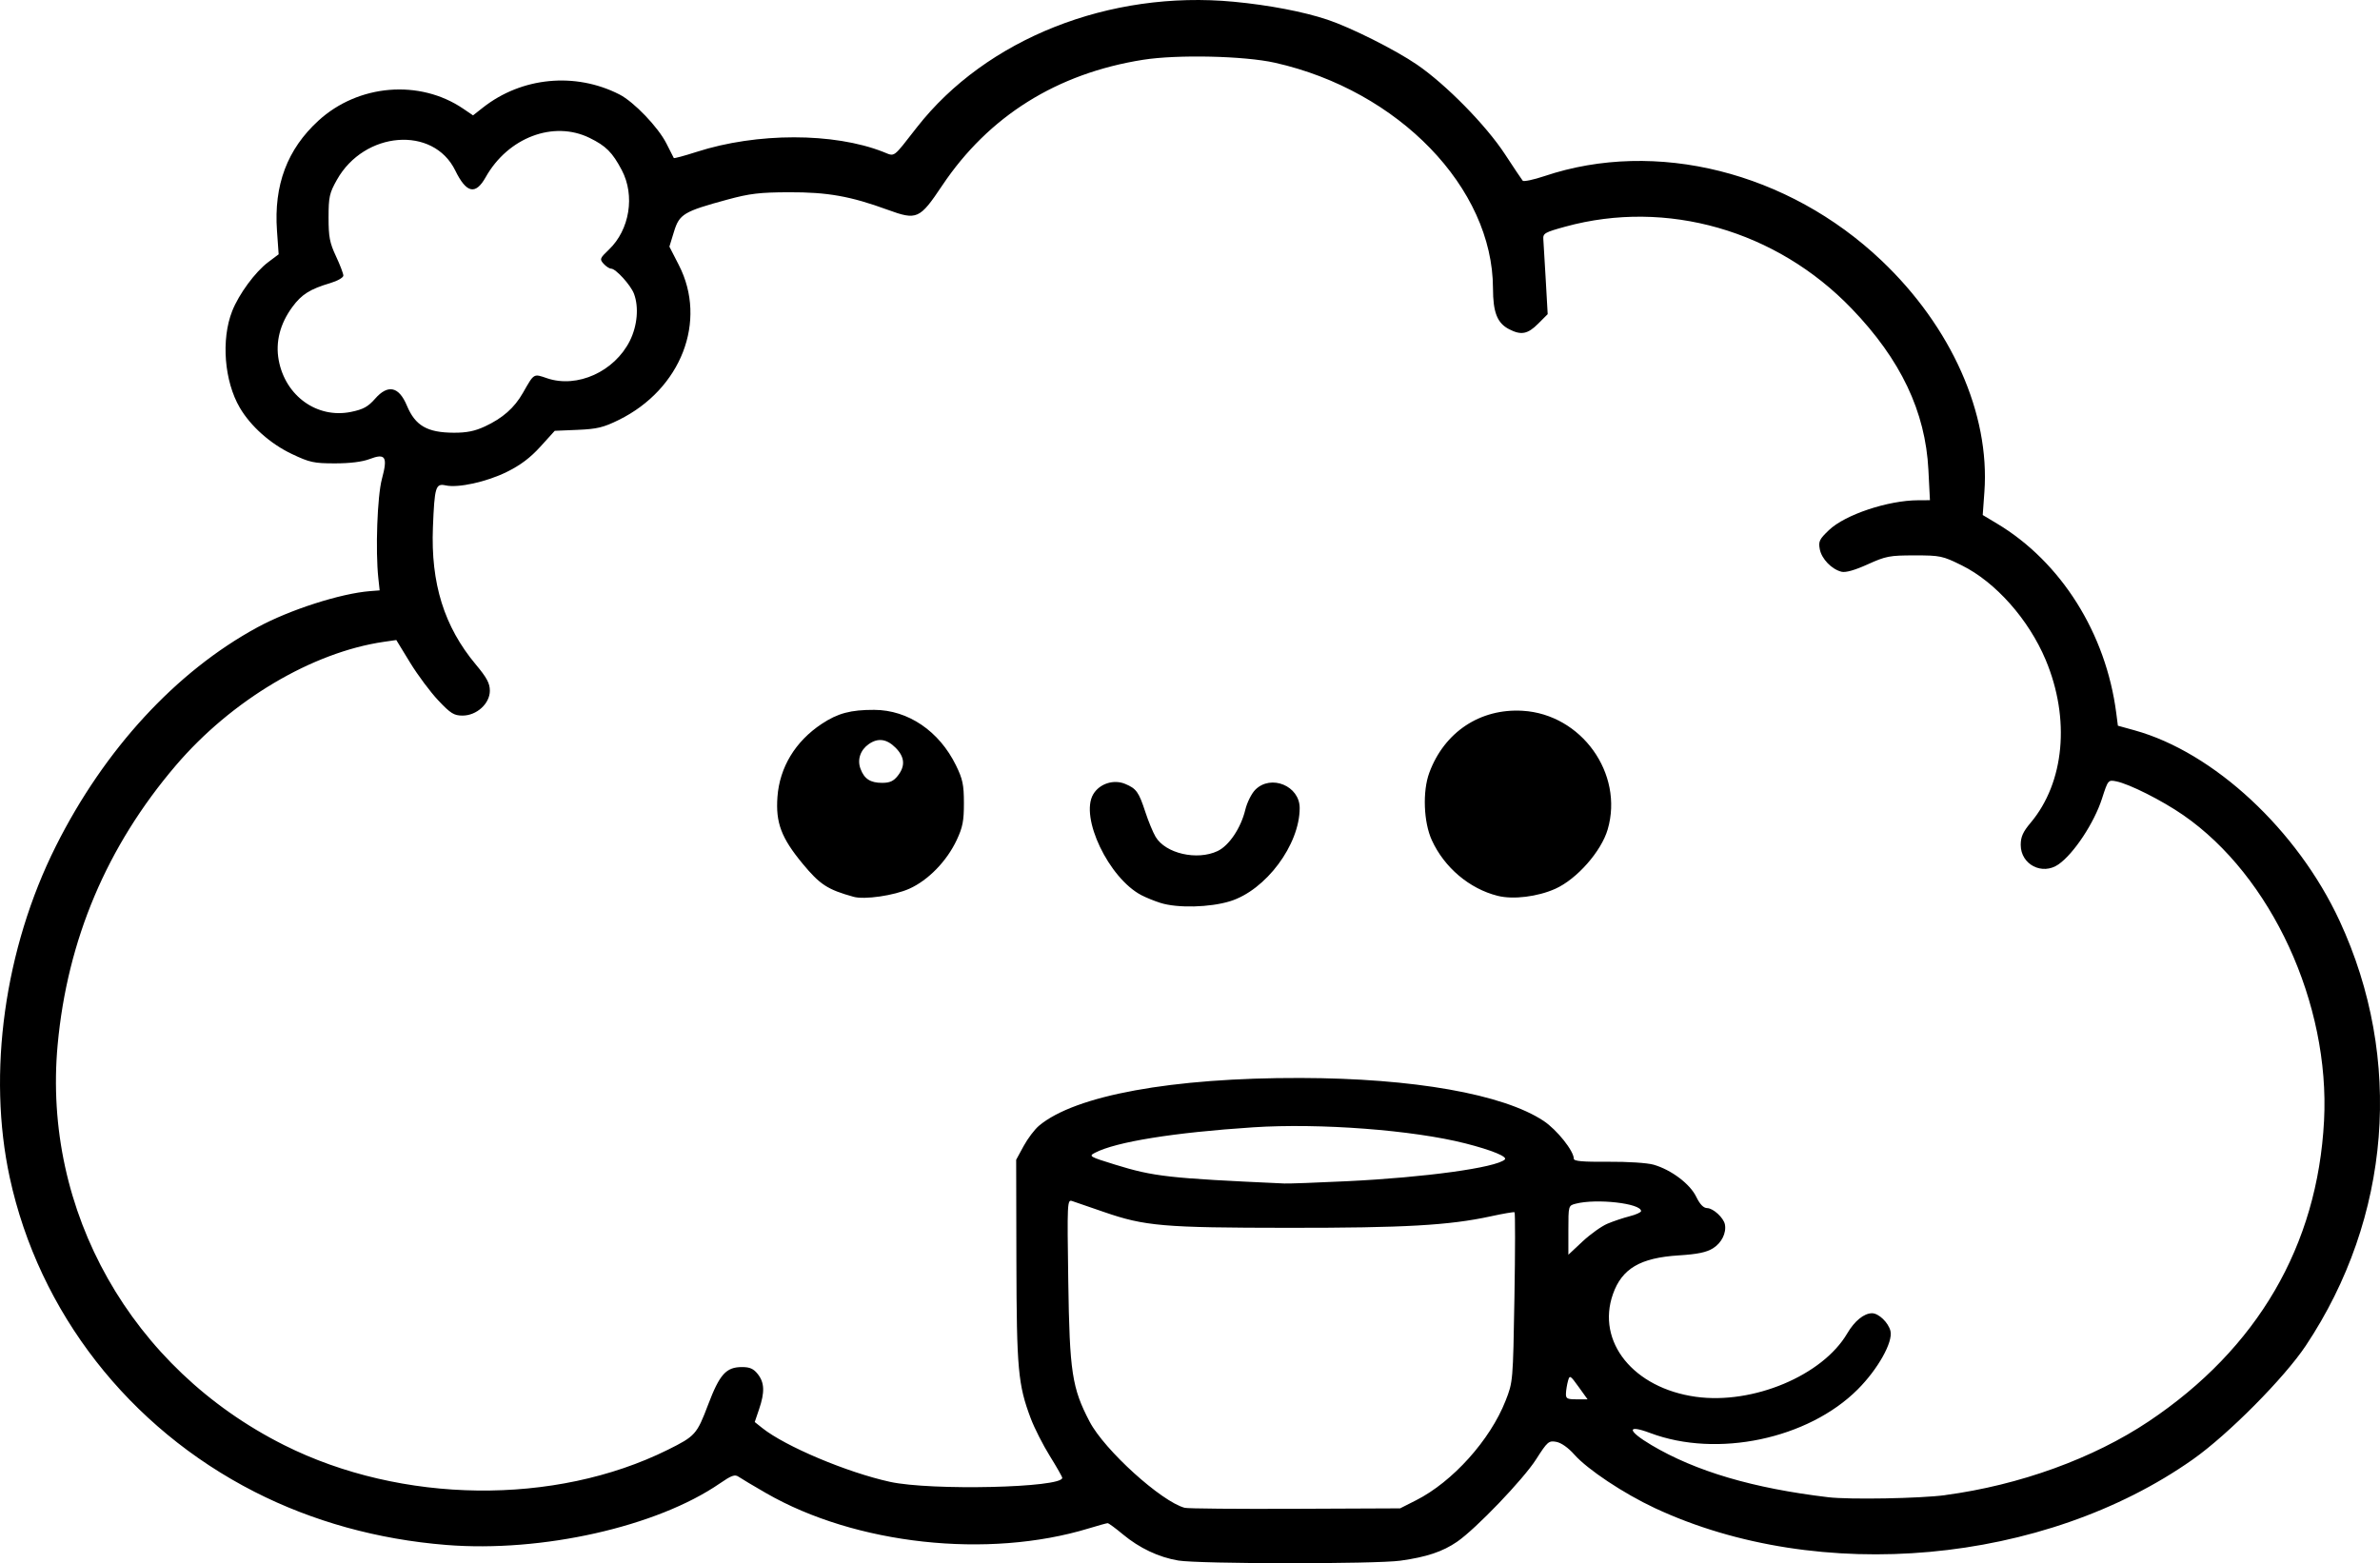 <?xml version="1.0" encoding="UTF-8" standalone="no"?>
<!-- Created with Inkscape (http://www.inkscape.org/) -->

<svg
   width="233.888mm"
   height="153.637mm"
   viewBox="0 0 233.888 153.637"
   version="1.1"
   id="svg1"
   xml:space="preserve"
   xmlns="http://www.w3.org/2000/svg"
   xmlns:svg="http://www.w3.org/2000/svg"><defs
     id="defs1" /><g
     id="layer1"
     transform="translate(100.32,-90.27)"><path
       style="fill:#000000"
       d="m 15.456,243.64 c -1.898,-0.315 -3.805,-1.217 -5.43,-2.57 -0.725,-0.604 -1.397,-1.097 -1.493,-1.097 -0.097,0 -0.932,0.231 -1.857,0.513 -9.902,3.019 -22.922,1.596 -31.712,-3.466 -1.237,-0.712 -2.45,-1.436 -2.696,-1.607 -0.369,-0.257 -0.693,-0.143 -1.852,0.655 -6.185,4.257 -17.488,6.799 -26.879,6.046 -6.741,-0.541 -13.129,-2.311 -18.835,-5.22 -12.354,-6.298 -21.196,-17.648 -24.065,-30.888 -2.222,-10.257 -0.518,-22.501 4.533,-32.576 4.769,-9.512 11.802,-17.152 19.788,-21.495 3.188,-1.734 8.198,-3.343 11.109,-3.569 l 0.922,-0.071 -0.129,-1.191 c -0.295,-2.73 -0.103,-8.075 0.35,-9.758 0.589,-2.188 0.358,-2.558 -1.224,-1.954 -0.708,0.27 -1.932,0.421 -3.398,0.42 -2.066,-0.003 -2.482,-0.093 -4.235,-0.926 -2.104,-0.999 -4.039,-2.721 -5.108,-4.546 -1.528,-2.607 -1.851,-6.703 -0.748,-9.498 0.659,-1.67 2.261,-3.847 3.536,-4.805 l 1.029,-0.774 -0.164,-2.316 c -0.319,-4.488 1.005,-8.006 4.067,-10.813 3.922,-3.594 9.943,-4.094 14.234,-1.182 l 0.966,0.656 0.972,-0.765 c 3.811,-2.999 9.066,-3.507 13.406,-1.296 1.431,0.729 3.822,3.224 4.631,4.834 0.364,0.724 0.688,1.362 0.72,1.418 0.032,0.056 1.044,-0.216 2.249,-0.604 5.919,-1.907 13.469,-1.907 18.325,2e-4 1.195,0.47 0.889,0.692 3.313,-2.409 6.803,-8.704 18.921,-13.507 31.151,-12.345 3.462,0.329 6.856,0.979 9.198,1.762 2.317,0.775 6.675,2.962 8.795,4.415 2.861,1.96 6.784,5.956 8.655,8.815 0.857,1.31 1.638,2.476 1.736,2.592 0.098,0.116 1.068,-0.088 2.155,-0.453 10.927,-3.668 23.922,-0.412 33.097,8.293 6.878,6.526 10.677,15.06 10.122,22.741 l -0.165,2.281 1.404,0.841 c 6.3,3.773 10.71,10.788 11.721,18.64 l 0.158,1.225 1.642,0.455 c 7.784,2.158 15.998,9.791 20.14,18.715 6.3,13.573 5.061,29.185 -3.314,41.76 -2.113,3.172 -7.628,8.731 -11.083,11.17 -14.636,10.331 -36.74,12.337 -52.882,4.799 -3.062,-1.43 -6.621,-3.795 -7.92,-5.263 -0.595,-0.673 -1.288,-1.162 -1.772,-1.25 -0.744,-0.136 -0.868,-0.029 -1.984,1.718 -1.26,1.972 -5.915,6.828 -7.764,8.1 -1.415,0.973 -2.997,1.502 -5.562,1.859 -2.468,0.343 -19.763,0.331 -21.852,-0.015 z m 23.38,-5.914 c 3.596,-1.82 7.286,-5.924 8.803,-9.792 0.724,-1.845 0.727,-1.883 0.868,-10.146 0.078,-4.562 0.082,-8.33 0.01,-8.374 -0.073,-0.044 -1.125,0.136 -2.339,0.401 -4.079,0.888 -8.486,1.138 -19.886,1.13 -12.293,-0.009 -14.105,-0.164 -18.124,-1.555 -1.455,-0.504 -2.866,-0.989 -3.135,-1.079 -0.471,-0.157 -0.485,0.145 -0.372,7.878 0.13,8.954 0.365,10.494 2.102,13.813 1.461,2.79 7.047,7.85 9.343,8.462 0.291,0.078 5.173,0.121 10.848,0.097 l 10.319,-0.044 z m 52.015,-0.515 c 7.293,-0.972 14.555,-3.604 20,-7.25 10.683,-7.154 16.575,-17.264 17.219,-29.543 0.603,-11.51 -5.174,-24.048 -13.84,-30.039 -2.085,-1.441 -5.306,-3.063 -6.584,-3.315 -0.791,-0.156 -0.808,-0.136 -1.4,1.701 -0.769,2.387 -2.773,5.416 -4.274,6.46 -1.594,1.108 -3.711,0.018 -3.711,-1.912 0,-0.791 0.219,-1.283 0.968,-2.172 3.338,-3.966 3.917,-10.225 1.483,-16.02 -1.671,-3.976 -4.928,-7.646 -8.24,-9.283 -1.894,-0.936 -2.111,-0.982 -4.647,-0.982 -2.449,0 -2.814,0.07 -4.606,0.882 -1.267,0.574 -2.163,0.827 -2.567,0.726 -0.972,-0.244 -1.954,-1.26 -2.136,-2.211 -0.148,-0.769 -0.044,-0.985 0.912,-1.894 1.584,-1.507 5.787,-2.911 8.751,-2.922 l 1.161,-0.005 -0.151,-2.977 c -0.292,-5.738 -2.718,-10.839 -7.541,-15.854 -7.401,-7.697 -18.183,-10.784 -28.133,-8.057 -2.031,0.557 -2.212,0.661 -2.168,1.246 0.027,0.351 0.134,2.15 0.238,3.998 l 0.19,3.36 -0.94,0.94 c -1.028,1.028 -1.671,1.15 -2.853,0.538 -1.167,-0.603 -1.578,-1.648 -1.583,-4.017 -0.019,-9.868 -9.276,-19.447 -21.427,-22.172 -3.013,-0.676 -9.598,-0.823 -12.964,-0.29 -8.468,1.341 -15.176,5.544 -19.741,12.366 -2.212,3.305 -2.478,3.424 -5.353,2.375 -3.664,-1.337 -5.899,-1.734 -9.699,-1.722 -2.884,0.009 -3.862,0.126 -6.054,0.722 -4.29,1.166 -4.716,1.422 -5.246,3.149 l -0.452,1.473 0.93,1.814 c 2.823,5.502 0.225,12.2 -5.901,15.218 -1.509,0.743 -2.135,0.894 -4.041,0.975 l -2.255,0.095 -1.406,1.552 c -0.994,1.097 -1.963,1.827 -3.307,2.49 -1.985,0.979 -4.776,1.593 -6.009,1.322 -0.982,-0.216 -1.09,0.138 -1.249,4.104 -0.222,5.527 1.104,9.778 4.21,13.495 1.089,1.303 1.384,1.854 1.384,2.581 0,1.265 -1.292,2.444 -2.68,2.444 -0.845,0 -1.17,-0.203 -2.389,-1.492 -0.776,-0.821 -2.022,-2.492 -2.768,-3.713 l -1.357,-2.221 -1.21,0.175 c -7.052,1.023 -14.977,5.731 -20.458,12.154 -6.775,7.938 -10.662,17.13 -11.612,27.453 -1.504,16.35 7.238,31.808 22.25,39.341 11.534,5.788 26.611,5.972 37.714,0.462 2.694,-1.337 2.854,-1.516 3.952,-4.414 1.14,-3.01 1.774,-3.715 3.341,-3.715 0.769,0 1.132,0.163 1.552,0.697 0.659,0.838 0.692,1.771 0.122,3.449 l -0.426,1.255 0.737,0.588 c 2.267,1.808 8.336,4.366 12.55,5.291 4.026,0.883 16.933,0.585 16.933,-0.391 0,-0.103 -0.55,-1.07 -1.222,-2.151 -0.672,-1.08 -1.517,-2.744 -1.876,-3.697 -1.245,-3.3 -1.385,-4.839 -1.409,-15.482 l -0.022,-9.933 0.731,-1.344 c 0.402,-0.739 1.081,-1.638 1.509,-1.998 3.545,-2.983 13.091,-4.727 25.705,-4.698 11.084,0.026 19.922,1.588 23.892,4.223 1.302,0.864 2.964,2.948 2.964,3.716 0,0.24 0.876,0.316 3.373,0.296 1.92,-0.015 3.847,0.109 4.473,0.29 1.725,0.497 3.565,1.88 4.179,3.142 0.372,0.763 0.714,1.116 1.091,1.124 0.59,0.013 1.604,0.95 1.732,1.6 0.164,0.837 -0.33,1.83 -1.171,2.349 -0.649,0.401 -1.52,0.581 -3.367,0.697 -3.782,0.237 -5.579,1.295 -6.464,3.804 -1.655,4.691 2.019,9.242 8.147,10.094 5.605,0.779 12.448,-2.087 14.877,-6.23 0.718,-1.225 1.65,-1.982 2.439,-1.982 0.651,0 1.6,0.913 1.807,1.737 0.272,1.082 -1.226,3.758 -3.218,5.75 -4.878,4.878 -13.82,6.757 -20.389,4.285 -2.335,-0.879 -2.273,-0.236 0.114,1.182 4.351,2.585 9.998,4.251 17.38,5.129 2.089,0.248 9.029,0.124 11.509,-0.207 z m -77.126,-58.198 c -0.582,-0.184 -1.423,-0.525 -1.868,-0.757 -3.213,-1.675 -6.076,-7.665 -4.742,-9.922 0.617,-1.045 2.005,-1.494 3.143,-1.018 1.093,0.457 1.334,0.792 1.972,2.743 0.298,0.911 0.753,2.015 1.012,2.453 0.972,1.645 4.08,2.359 6.1,1.4 1.126,-0.534 2.288,-2.27 2.717,-4.058 0.171,-0.712 0.614,-1.597 0.985,-1.968 1.541,-1.541 4.359,-0.379 4.359,1.797 0,3.619 -3.33,8.079 -6.842,9.164 -1.989,0.614 -5.173,0.691 -6.837,0.165 z m -30.163,-0.602 c -2.552,-0.708 -3.303,-1.196 -5.002,-3.25 -2.101,-2.539 -2.665,-4.034 -2.478,-6.573 0.214,-2.909 1.76,-5.456 4.353,-7.174 1.576,-1.044 2.848,-1.384 5.156,-1.376 3.333,0.011 6.387,2.085 8.037,5.457 0.658,1.346 0.775,1.9 0.778,3.701 0.003,1.749 -0.12,2.382 -0.706,3.631 -0.975,2.08 -2.798,3.955 -4.655,4.789 -1.507,0.676 -4.401,1.096 -5.484,0.796 z m 4.346,-11.896 c 0.76,-0.966 0.688,-1.85 -0.225,-2.763 -0.866,-0.866 -1.724,-0.98 -2.624,-0.35 -0.832,0.583 -1.15,1.525 -0.817,2.421 0.371,1.001 0.966,1.389 2.13,1.389 0.753,0 1.119,-0.166 1.537,-0.697 z m 58.954,11.802 c -2.778,-0.698 -5.242,-2.78 -6.474,-5.471 -0.809,-1.767 -0.922,-4.805 -0.247,-6.629 1.479,-3.998 4.998,-6.334 9.17,-6.088 5.778,0.341 9.958,6.167 8.362,11.656 -0.628,2.161 -3.033,4.889 -5.143,5.837 -1.747,0.784 -4.143,1.078 -5.667,0.695 z m 7.958,48.267 c -0.83,-1.155 -0.883,-1.185 -1.048,-0.595 -0.096,0.342 -0.186,0.889 -0.201,1.217 -0.023,0.524 0.102,0.595 1.048,0.595 h 1.075 z m 2.825,-16.042 c 0.582,-0.247 1.564,-0.576 2.183,-0.733 0.618,-0.157 1.124,-0.385 1.124,-0.507 0,-0.761 -4.367,-1.257 -6.416,-0.729 -0.727,0.187 -0.728,0.19 -0.728,2.602 v 2.415 l 1.389,-1.3 c 0.764,-0.715 1.865,-1.502 2.447,-1.748 z m -25.551,-4.18 c 7.638,-0.371 14.574,-1.325 15.465,-2.128 0.305,-0.275 -1.275,-0.923 -3.861,-1.583 -5.16,-1.317 -14.317,-2.013 -20.868,-1.584 -7.793,0.51 -13.493,1.428 -15.549,2.505 -0.63,0.33 -0.536,0.385 1.964,1.157 3.835,1.185 5.264,1.344 16.648,1.859 0.437,0.02 3.226,-0.082 6.199,-0.226 z m -84.78,-74.17 c 1.776,-0.829 2.91,-1.829 3.755,-3.308 1.113,-1.949 1.027,-1.897 2.371,-1.439 2.96,1.009 6.629,-0.652 8.141,-3.685 0.735,-1.476 0.895,-3.312 0.401,-4.621 -0.321,-0.852 -1.79,-2.465 -2.244,-2.465 -0.167,0 -0.5,-0.216 -0.739,-0.48 -0.408,-0.451 -0.376,-0.536 0.518,-1.389 2.041,-1.948 2.587,-5.315 1.267,-7.815 -0.923,-1.748 -1.552,-2.377 -3.168,-3.168 -3.542,-1.733 -8.014,-0.039 -10.21,3.869 -0.997,1.773 -1.892,1.573 -2.989,-0.669 -2.158,-4.412 -8.931,-3.875 -11.628,0.921 -0.736,1.308 -0.818,1.682 -0.82,3.704 -0.001,1.903 0.11,2.488 0.726,3.802 0.4,0.854 0.728,1.713 0.728,1.908 0,0.196 -0.578,0.526 -1.289,0.737 -1.987,0.59 -2.814,1.111 -3.72,2.342 -1.217,1.653 -1.677,3.453 -1.342,5.246 0.658,3.519 3.784,5.751 7.104,5.071 1.203,-0.246 1.669,-0.502 2.376,-1.306 1.256,-1.427 2.329,-1.19 3.114,0.689 0.825,1.974 1.996,2.652 4.605,2.664 1.26,0.006 2.073,-0.157 3.043,-0.61 z"
       id="path1" /></g></svg>
